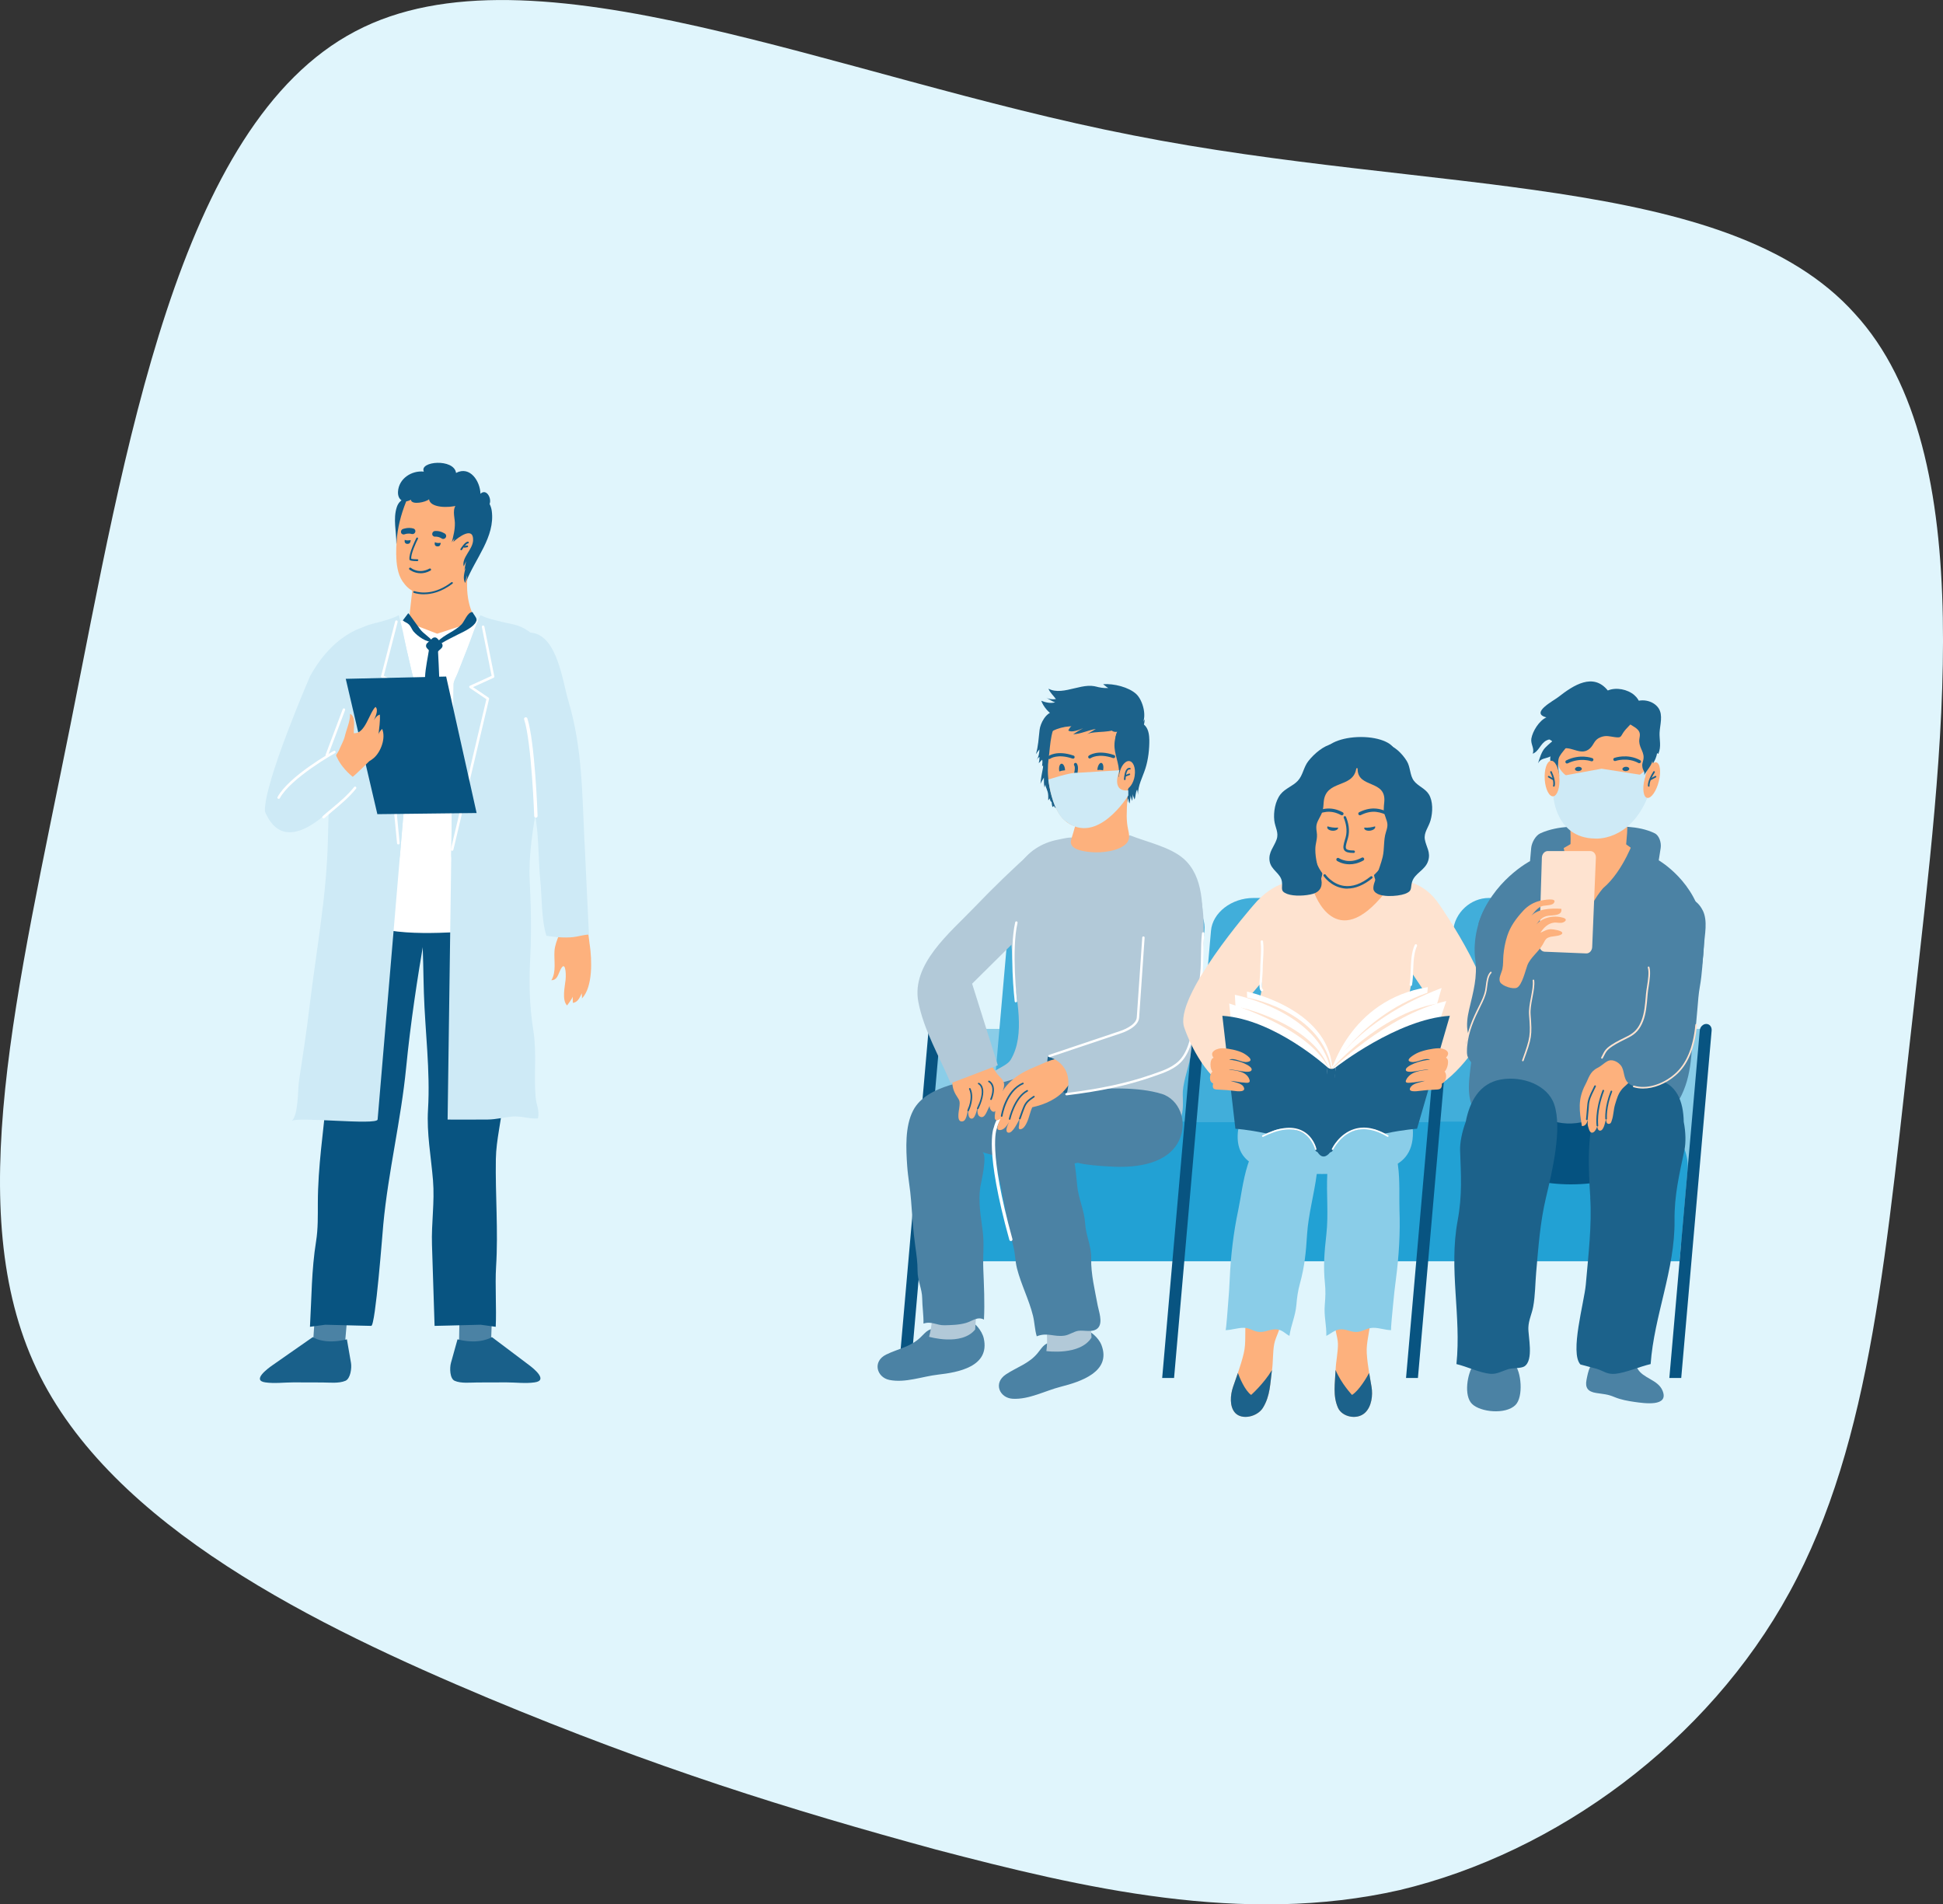 <?xml version="1.0" encoding="UTF-8"?><svg id="a" xmlns="http://www.w3.org/2000/svg" viewBox="0 0 441.42 432.67"><rect x="0" y="0" width="441.42" height="432.67" fill="#333333" stroke="none"/><defs><style>.c{fill:#22a1d4;}.d{fill:#fff;}.e{fill:#1c628b;}.f{fill:#19608a;}.g{fill:#b2c9d8;}.h{fill:#4b82a4;}.i{fill:#fee3d0;}.j{fill:#125b86;}.k{fill:#fdb17d;}.l{fill:#41aeda;}.m{fill:#085481;}.n{fill:#e0f5fc;}.o{fill:#8acde8;}.p{fill:#ceeaf6;}.q{fill:#055280;}</style></defs><path class="n" d="M16.04,164.51C28.38,102.91,40.24,28.38,80.71,7.12c40.1-21.19,109.1,10.45,176.6,23.61,67.94,13.46,135.11,8.32,164.02,40.48,29.21,31.72,19.72,100.46,13.6,156.32-6.43,56.3-9.5,99.74-28.38,134.23-18.58,34.05-52.98,59.17-88.53,67.66-35.62,8.12-72.04-.46-105.43-9.21-33.45-9.12-63.51-18.49-101.66-34.4-38.59-16.21-85.65-38.89-102.63-74.8s-4.6-84.88,7.74-146.49Z"/><g><g><g><g><path class="j" d="M94.55,116.09c1.76-3.67-3.29-4.18-4.39-.91-.91,2.7-.08,5.67-.12,8.43,1.26-2.66,3.25-4.89,4.52-7.52Z"/><g><g><g><polygon class="h" points="104.44 296.63 104.28 305.32 111.56 304.91 111.93 294.8 104.44 296.63"/><path class="f" d="M103.94,304.3l-1.49,5.35c-.32,1.16-.27,3.57,.84,4.07,1.46,.65,3.63,.38,5.17,.38,2.2,0,4.39-.01,6.59-.02,2.06,0,4.35,.3,6.4,0,3.17-.44-.19-3.13-1.2-3.89-1.22-.92-2.44-1.84-3.66-2.76-1.61-1.21-3.23-2.43-4.84-3.64,0,0-2.72,1.82-7.8,.51Z"/><path class="m" d="M94.38,190.13s1.5,22.26,1.5,22.29c.29,4.38,.28,8.8,.42,13.18,.28,8.84,1.47,17.63,.94,26.49-.33,5.39,.69,10.71,1.13,16.06,.41,5-.39,9.71-.23,14.68,.2,6.13,.39,12.27,.59,18.41l3.1-.07,7.36-.19,3.43,.47c.2-4.09-.17-9.53,.08-13.62,.52-8.22-.19-16.29-.05-24.52,.08-4.38,1.27-8.75,1.64-13.12,.76-8.85,.39-17.98,.59-26.87,.16-6.88,1.49-15.16,.06-21.85-1.34-6.34-7.08-10.53-13.51-10.86-1.93-.11-4.45-.4-7.07-.47Z"/><polygon class="h" points="79.12 296.63 78.37 305.32 71.13 304.91 71.82 294.8 79.12 296.63"/><path class="f" d="M78.81,304.3l.93,5.35c.2,1.16-.11,3.57-1.26,4.07-1.53,.65-3.68,.38-5.22,.38-2.2,0-4.39-.01-6.58-.02-2.06,0-4.38,.3-6.4,0-3.12-.44,.52-3.13,1.61-3.89,1.31-.92,2.63-1.84,3.95-2.76,1.74-1.21,3.48-2.43,5.22-3.64,0,0,2.53,1.82,7.75,.51Z"/><path class="m" d="M100.34,190.13l-3.83,22.29c-1.73,10.04-3.25,20.06-4.24,30.14-1.18,12.03-4.06,23.61-5.19,35.61-.17,1.79-1.78,23.09-2.74,23.07l-3.09-.07-7.35-.19-3.48,.47c.38-6.67,.34-12.88,1.39-19.43,.46-2.85,.39-5.76,.4-8.72,.02-8.35,1.25-15.96,1.99-24.21,.05-.49,.09-1,.13-1.5,.75-8.08,1.34-16.18,2-24.26,.57-6.88,.1-15.16,2.24-21.85,2.01-6.34,8.18-10.53,14.64-10.86,1.94-.11,4.49-.4,7.13-.47Z"/><path class="k" d="M102.23,154.02c1.37-1.1,2.82-2.01,4.34-2.95,1.16-.72,2.38-1.34,3.56-2.03,1.25-.71,3.33-1.36,4.1-2.7,2.03-3.51-3.81-4.58-5.77-5.08-1.42-1.88-3.14-5.72-1.96-12.78l-12.64,3.93-.95,8.47c-2.33,.53-6.58,.69-8.1,2.93-1.87,2.75,3.91,6.78,5.52,8.39,1.46,1.44,2.99,3.4,4.75,4.49,2.24,1.38,5.04-.93,6.77-2.39,.12-.1,.24-.2,.37-.3Z"/><g><path class="k" d="M90.02,126.06c.03,1.99,.29,4.37,1.45,6.05,1.51,2.19,3.16,2.9,5.86,2.62,2.9-.3,5.58-1.98,7.66-4.1,1.98-2.02,3.51-4.48,4.42-7.12,.85-2.45,1.17-5.19,.16-7.48-1.52-3.47-6.3-5.8-9.82-6.41-4.02-.7-6.15,.99-7.55,4.51-1.1,2.77-1.91,5.84-2.1,8.9-.06,.92-.11,1.97-.09,3.05Z"/><path class="j" d="M96.33,135.03c-.94,0-1.73-.16-2.3-.33-.11-.03-.17-.15-.14-.25,.03-.11,.14-.17,.25-.14,1.54,.46,4.68,.81,8.41-2.02,.09-.07,.22-.05,.29,.04,.07,.09,.05,.22-.04,.28-2.5,1.89-4.76,2.41-6.48,2.41Z"/><g><path class="j" d="M98.57,121.89c.09,.03,.18,.05,.27,.04,.83-.06,1.49,.4,1.49,.41,.28,.2,.68,.13,.9-.16,.22-.29,.17-.69-.1-.9-.04-.03-1.01-.73-2.31-.64-.35,.02-.63,.33-.63,.69,0,.25,.16,.46,.38,.55Z"/><path class="j" d="M93.78,121.34c-.09,.01-.18,0-.27-.02-.79-.24-1.56,.06-1.57,.07-.34,.13-.7-.02-.82-.35-.11-.33,.06-.71,.39-.84,.05-.01,1.21-.48,2.44-.11,.33,.11,.5,.46,.39,.8-.09,.24-.31,.42-.55,.45Z"/><path class="j" d="M94.83,127.49c-1.31,0-1.65-.18-1.71-.21-.05-.03-.08-.08-.09-.14-.24-1.37,1.49-4.75,1.56-4.9,.05-.1,.17-.14,.27-.09,.1,.05,.14,.17,.09,.27-.47,.91-1.62,3.43-1.53,4.53,.15,.04,.54,.12,1.41,.12,.11,0,.2,.09,.2,.2s-.09,.2-.2,.2Z"/></g><path class="j" d="M104.8,125.02s-.07-.01-.11-.03c-.1-.06-.13-.18-.07-.28,.17-.27,1.02-1.62,1.68-1.65h0c.11,0,.2,.09,.2,.2,0,.11-.08,.21-.2,.21-.32,.01-.99,.87-1.34,1.45-.04,.06-.11,.1-.17,.1Z"/><path class="j" d="M105.52,124.43c-.1,0-.18-.07-.2-.17-.02-.11,.06-.22,.17-.23l.62-.1c.11-.02,.21,.06,.23,.17,.02,.11-.06,.22-.17,.23l-.62,.1s-.02,0-.03,0Z"/><path class="j" d="M103.97,114.27c-1.37,1.33-.68,3.01-.63,4.53,.04,1.58-.34,2.93-.71,4.47,.18-.44,.36-.55,.63-.92-.11,.27-.14,.53-.3,.8,1.23-1.18,4.65-3.62,4.52-.39-.09,2.14-2.64,3.92-2.14,5.91,.2-.42,.4-.75,.55-1.17-.13,.67-.26,1.33-.39,2-.04,.09,.21-.42,.27-.58-.24,1.22-.72,2.48-.07,3.55,.11-.59,.23-1.18,.34-1.77,.04,.53,.01,.97-.14,1.49,2.01-5.23,6.62-10.19,5.82-16.12-.34-2.47-2.4-4.11-4.7-4.37-3.55-.4-3.47,2.49-3.85,5l.8-2.43Z"/></g><path class="d" d="M112.36,209.33c-1.68,1.38-3.74,2.25-6.19,2.35-7.28,.29-21.03,1.42-26.64-3.99-3.25-3.14-3.06-8.23-2.61-12.58,.87-8.37,.13-17.11,.26-25.38,.07-4.85,.03-9.7,.61-14.55,.42-3.54,.35-8,3.42-10.64,2.76-2.38,6.94-2.74,10.29-3.58l7.83,3.02s9.85-3.19,9.89-3.24c.81-.88,6.14,2.32,6.97,2.72,3.97,1.91,4.18,6.74,4.11,10.7-.1,5.7,.08,11.33-.49,17.01-.28,2.75-.84,5.14-.8,7.88,.07,4.25-.5,8.53-.32,12.75,.24,5.84-1.6,13.66-6.32,17.52Z"/></g><path class="d" d="M77.07,179.64c-.08,0-.15-.06-.16-.14-.81-11.14,1.34-27.83,1.36-27.99,0-.09,.08-.14,.17-.14,.09,.01,.15,.09,.13,.18-.02,.17-2.17,16.82-1.36,27.93,0,.09-.06,.16-.14,.17h-.01Z"/></g><g id="b"><path class="m" d="M96.99,147.25c-.3-.32-.26-.84,.07-1.14l1.14-1.06c.34-.31,.85-.3,1.14,.01l1,1.09c.3,.32,.26,.83-.07,1.14l-1.14,1.06c-.33,.31-.85,.3-1.14-.01l-1-1.08Z"/><path class="m" d="M99.48,147.15h-1.95c-.32,2.2-.86,4.47-.97,6.69-.16,3.03-1.96,5.72-1.81,8.83,.11,2.4-.13,4.39-.48,6.75-.05,.36-.75,3.04-.48,3.3l3.27,3.21,3.5-3.22c-.1-2.31,.09-4.86-.39-7.08-.77-3.61-.67-6.73-.36-10.41,.04-.46-.32-8.07-.34-8.07Z"/></g><path class="m" d="M93.97,143.51c-.41-.5-.61-1.19-1.08-1.64-.42-.4-.95-.52-1.38-.91,0,0,1.13-1.48,1.24-1.64,.04-.07,2.41,3.27,2.68,3.63,.81,1.08,2.15,1.73,2.89,2.82-1.31,.33-3.55-1.31-4.34-2.27Z"/><path class="m" d="M99.43,145.76c1.57-1.64,3.85-2.27,5.44-3.91,.67-.7,1.37-2.85,2.48-2.78,.19,.46,.92,1.21,.91,1.7-.03,1.25-2.15,2.35-3.1,2.84-.53,.27-5.58,2.68-5.47,3.08-.03-.11-.31-.88-.25-.93Z"/><g><path class="p" d="M120.58,206.27c.09,3.74,.08,7.49-.12,11.38-.31,5.82-.17,10.93,.72,16.59,.81,5.13,.05,10.01,.52,15.15,.16,1.73,.92,2.86,.52,4.72-1.99,.16-3.82-.6-5.82-.43-1.88,.16-3.62,.66-5.58,.68-.59,0-9.13,.05-9.13,0,0,0,.82-59.41,.82-59.44l.55-39.62c.01-.68,.69-1.76,.94-2.39,.69-1.76,1.38-3.52,2.07-5.27,1.01-2.57,1.82-5.42,3.12-7.86,1.44,.75,3.47,1.17,5.08,1.57,1.24,.31,2.62,.48,3.79,.96,2.77,1.1,4.97,3.56,6.01,6.35,1.49,3.97,.87,8.47,.64,12.93-.37,7.03-1.37,14.11-2.65,21.07-.98,5.3-2,11.91-1.73,17.28,.1,2.13,.19,4.23,.25,6.34Z"/><path class="p" d="M107.07,155.6l3.75,3.13-8.32,36.18,.55-39.62,6.08-15.45s.06,.01,.09,.01l2.8,13.87-4.95,1.89Z"/></g><g><path class="p" d="M73.34,205.92c-.89,7.66-2.13,15.31-3.04,22.94-.67,5.58-1.51,11.14-2.37,16.71-.3,1.93-.09,7.6-1.63,9.12,1.07-1.06,19.36,1.05,19.49-.34,0,0,5.03-59.41,5.03-59.44l3.34-39.62c.06-.68-.4-1.76-.55-2.39-.41-1.76-.81-3.52-1.22-5.27-.59-2.57-1-5.42-1.84-7.86-1.26,.75-3,1.17-4.37,1.57-1.06,.31-2.22,.48-3.25,.96-2.41,1.1-4.48,3.56-5.61,6.35-1.62,3.97-1.54,8.47-1.77,12.93-.53,10.03-.81,20-1.08,30.02-.13,4.79-.56,9.56-1.11,14.33Z"/><path class="p" d="M90.79,155.6l-3.43,3.13,3.45,36.18,3.34-39.62-3.57-15.45s-.05,.01-.08,.01l-3.65,13.87,3.94,1.89Z"/></g></g><path class="j" d="M109.15,112.2c-.05-2.82-2.35-6.44-5.54-4.75-.47-3.34-8.43-2.68-7.32-.3-2.77-.3-5.71,1.58-5.87,4.57-.1,1.91,1.35,2.75,2.92,1.81,.13,1.29,3.43,.57,4.13-.1,.26,2.01,4.5,1.98,6.4,1.42,.51,.62,1.41,1.11,2.02,1.36,.37,.15,2.09,.58,2.47,.19,.29,.35,1.34,.22,1.79,.02,.76-.33,1.25-1.63,.26-1.27,2-.39,.46-4.61-1.27-2.96Z"/></g><path class="j" d="M98.81,123.17c.37,.26,.86,.19,1.28,.17,.14,0-.12,.58-.17,.63-.16,.15-.4,.19-.61,.17-.56-.05-.63-.55-.5-.97Z"/><path class="j" d="M91.96,122.63c.38,.24,.87,.14,1.29,.09,.14-.02-.08,.59-.13,.64-.15,.16-.39,.22-.6,.21-.56-.02-.66-.51-.56-.94Z"/><path class="j" d="M95.55,130.24c-1.51,0-2.51-.82-2.53-.83-.11-.09-.12-.25-.03-.36,.09-.11,.25-.12,.36-.03,.07,.06,1.82,1.47,4.2,.17,.12-.07,.28-.02,.35,.1,.07,.12,.02,.28-.1,.35-.82,.45-1.58,.61-2.24,.61Z"/></g><g><path class="k" d="M133.96,214.57c-.17-1.17-.53-5.58-1.48-6.23-.59-.4-4.78,.11-4.8,.33-.1,1.43-.15,2.43-.68,3.77-.46,1.17-.95,2.37-1.03,3.64-.15,2.12,.47,4.72-.71,6.63,1.16,0,1.46-1,1.84-1.89,1.32-3.15,1.56,.24,1.39,1.81-.15,1.47-.89,4.6,.34,5.81,.39-.57,1.01-1.3,1.29-1.99-.05,.47,.05,.96,.02,1.41,1.11-.14,1.56-1.16,2.02-2.19,0,.37,.09,.84,.05,1.18,2.52-2.64,2.27-8.82,1.76-12.28Z"/><path class="p" d="M132.8,191.64c-.54-11-.47-21.69-3.65-32.3-1.31-4.35-2.48-14.72-8.23-15.57-4.37-.64-7.57,5.1-7.3,8.81,.89,12.27,7.2,23.68,8.41,35.98,.37,3.82,.35,7.77,.73,11.6,.37,3.78,.24,8.92,1.38,12.45,1.88,.3,4.1,.52,6.11,.3,1.18-.13,2.36-.55,3.55-.56-.35-6.85-.65-13.8-.98-20.72Z"/></g><path class="p" d="M84.62,142.01s-8.03,.51-14.18,11.62c0,0-10.59,24.43-10.25,30.75,0,0,8.54,.17,11.62-1.88l10.76-31.26,2.74-9.74-.69,.51Z"/><g><path class="d" d="M102.71,193.3s-.04,0-.07,0c-.15-.04-.25-.19-.21-.35l8.07-34.09-3.78-2.56c-.09-.06-.13-.16-.13-.26,0-.1,.07-.19,.17-.24l4.93-2.25-2.22-11.09c-.03-.16,.07-.31,.23-.34,.15-.03,.31,.07,.34,.23l2.26,11.32c.03,.13-.04,.26-.16,.32l-4.67,2.13,3.52,2.38c.1,.07,.15,.19,.12,.3l-8.11,34.28c-.03,.13-.15,.22-.28,.22Z"/><path class="d" d="M90.49,191.86c-.15,0-.27-.11-.29-.26l-3.13-32.85c0-.09,.03-.18,.09-.24l3.11-2.84-3.55-1.7c-.12-.06-.19-.2-.15-.33l3.21-12.47c.04-.15,.2-.25,.35-.21,.15,.04,.25,.2,.21,.35l-3.15,12.24,3.73,1.79c.09,.04,.15,.12,.16,.22,.01,.09-.02,.19-.09,.25l-3.32,3.03,3.12,32.7c.01,.16-.1,.3-.26,.31h-.03Z"/></g><polygon class="m" points="78.55 154.23 85.73 184.98 108.28 184.72 101.36 153.71 78.55 154.23"/><path class="k" d="M86.8,165.6c-.32,.42-.7,.71-.81,1.3,.16-1.53,.4-2.98,.31-4.54-.59,.15-1.04,.71-1.35,1.28,.35-.84,1.1-2.36,.36-3.03-1.44,1.34-2.33,6.19-4.93,5.97-.06-1.25,.51-3.78-.85-4.4,.08,1.61-.83,3.53-1.19,5.1-.23,1.01-.91,2.12-1.34,3.23-.48,.84-.99,1.63-1.88,2.44,.59,.92,1.52,1.44,2.2,2.26,.57,.7,.78,1.49,1.6,2.05,.32,.23,2.98-2.32,4.95-4.3,.38-.23,.74-.47,1.06-.75,1.62-1.41,2.77-4.57,1.88-6.61Z"/><path class="p" d="M60.19,184.38s9.74-6.49,15.89-13.67c0,0,.51,3.25,4.95,6.49,0,0-15.03,21.01-20.84,7.18Z"/><path class="d" d="M73.51,185.95c-.08,0-.16-.03-.22-.1-.1-.12-.09-.3,.02-.41,.65-.58,1.33-1.14,2.01-1.71,1.8-1.5,3.65-3.06,5.13-4.91,.1-.12,.28-.14,.4-.05,.12,.1,.14,.28,.05,.4-1.51,1.9-3.39,3.48-5.21,5-.67,.56-1.35,1.13-2,1.7-.05,.05-.12,.07-.19,.07Z"/></g><path class="d" d="M63.31,181.51s-.09-.01-.14-.04c-.14-.08-.19-.25-.11-.39,2.6-4.76,12.35-10.24,12.77-10.47,.13-.08,.32-.03,.39,.11,.08,.14,.03,.31-.11,.39-.1,.06-10.02,5.62-12.54,10.24-.05,.1-.15,.15-.25,.15Z"/><path class="d" d="M121.74,185.77c-.21,0-.38-.16-.38-.37,0-.17-.59-16.69-2.28-21.94-.07-.2,.04-.42,.25-.48,.21-.06,.42,.05,.48,.25,1.72,5.36,2.3,21.47,2.32,22.15,0,.21-.16,.39-.37,.4h-.01Z"/><path class="d" d="M74.24,171.87s-.07,0-.1-.02c-.15-.06-.22-.22-.17-.37l3.89-10.35c.05-.15,.22-.23,.37-.17,.15,.06,.22,.22,.17,.37l-3.89,10.35c-.04,.12-.15,.19-.27,.19Z"/></g><g><g><g><polygon class="o" points="229.98 282.6 209.16 282.6 213.43 233.76 234.25 233.76 229.98 282.6"/><path class="l" d="M225.01,257.19l4-45.73c.36-4.11,3.98-7.44,8.09-7.44h29.74c4.11,0,7.15,3.33,6.79,7.44l-4,45.73h-44.62Z"/><path class="l" d="M271.12,257.19l4-45.73c.36-4.11,4.68-7.44,9.64-7.44h35.94c4.96,0,8.69,3.33,8.33,7.44l-4,45.73h-53.91Z"/><polygon class="c" points="322.09 286.56 268.55 286.56 271.31 254.96 324.85 254.96 322.09 286.56"/><path class="c" d="M209.06,286.56l1.8-20.57c.54-6.16,5.97-11.16,12.13-11.16h46.85l-2.78,31.73h-58.01Z"/><path class="m" d="M204.04,313.08l6.91-78.95c.07-.82,.74-1.49,1.48-1.49s1.29,.67,1.22,1.49l-6.91,78.95h-2.7Z"/><polygon class="o" points="361.35 282.6 382.17 282.6 386.44 233.76 365.62 233.76 361.35 282.6"/><path class="l" d="M370.76,257.19l4-45.73c.36-4.11-2.68-7.44-6.79-7.44h-29.74c-4.11,0-7.73,3.33-8.09,7.44l-4,45.73h44.62Z"/><path class="c" d="M381.58,286.56l1.8-20.57c.54-6.16-4.02-11.16-10.18-11.16h-46.85l-2.78,31.73h58Z"/><path class="m" d="M381.95,313.08l6.91-78.95c.07-.82-.47-1.49-1.22-1.49s-1.41,.67-1.48,1.49l-6.91,78.95h2.7Z"/><path class="m" d="M264.03,313.08l6.91-78.95c.07-.82,.73-1.49,1.48-1.49s1.29,.67,1.22,1.49l-6.91,78.95h-2.7Z"/><path class="m" d="M319.43,313.08l6.91-78.95c.07-.82,.73-1.49,1.48-1.49s1.29,.67,1.22,1.49l-6.91,78.95h-2.69Z"/></g><g><g><g><g><path class="h" d="M219.83,300.77c-2.22,.65-4.49,1.38-6.75,1.16-2.11-.21-2.49,.49-3.98,1.94-2.22,2.15-5.14,2.59-7.78,3.89-3.18,1.57-2.13,5.18,.72,5.76,3.63,.74,7.45-.79,11.12-1.21,4.42-.5,11.77-1.77,10.34-8.21-.21-.95-.75-1.85-1.33-2.55-.81-.97-1.17-1.11-2.33-.78Z"/><path class="g" d="M211.82,298.08s-.01,3.12-.75,5.64c0,0,7.36,2.17,10.47-1.65l.54-8.16-10.25,4.17Z"/></g><g><path class="h" d="M246.09,302.85c-2.13,.95-4.3,1.98-6.6,2.08-2.14,.09-2.42,.82-3.72,2.45-1.92,2.41-4.79,3.25-7.25,4.89-2.96,1.98-1.4,5.37,1.54,5.53,3.74,.21,7.35-1.82,10.97-2.74,4.36-1.11,11.56-3.39,9.2-9.48-.35-.89-1.02-1.71-1.7-2.3-.95-.84-1.33-.92-2.44-.43Z"/><path class="g" d="M237.68,301.35s.43,3.06,.04,5.62c0,0,7.68,1.09,10.26-3.08l-.61-8.05-9.69,5.51Z"/></g><path class="h" d="M237.54,245.16c-2.84-.79-6.75-.43-9.78-.33-4.01,.13-8.15,.53-12.09,1.76-3.13,.98-6.61,2.61-8.22,5.72-1.9,3.65-1.61,8.8-1.35,12.59,.18,2.64,.7,5.23,.88,7.83,.25,3.48,.47,6.88,.95,10.33,.28,2.03,.53,3.65,.53,5.77,0,2.15,1.02,3.99,1.05,6.15,.02,1.96,.34,3.87,.29,5.74,1.88-.61,2.98,.43,4.81,.38,1.59-.04,3.28-.07,4.86-.53,1.43-.42,2.63-1.54,4.07-.76,.2-3.86,0-7.74-.15-11.57-.12-2.82,.24-5.6-.12-8.45-.42-3.35-1.09-6.69-.55-10.16,.16-1.02,1.75-7.44,.39-7.88,.02,0,16.33,5.23,24.22,1.63,7.9-3.61-5.9-17.15-9.77-18.23Z"/><path class="h" d="M239.56,251.65l2-17.32,21.06-1.44,3.94,20.93s-18.84,6.26-27-2.16Z"/><path class="g" d="M229.08,206.42c.4,4.74,.79,9.49,1.19,14.23,.5,5.98,2.82,14.44-.69,20.18-1.14,1.87-6.59,2.97-4.59,4.75,1.25,1.11,4.14-.07,5.53-.47,4.63-1.36,4.91,2.8,9.15,2.7,1.85-.04,3.58-1.31,5.42-1.45,2.4-.18,3.16,.98,4.85,2.22,1.77,1.31,2.88,1.85,5.15,1.87,2.35,.03,5.25-.93,7.08,.77,1.36,1.25,1.63,4.42,4.3,4.19,2.99-.26,2.12-5.69,2.25-7.44,.22-2.93,1.51-5.78,1.83-8.77,.95-8.94,2.39-17.91,2.61-26.85,.14-5.96,.4-13.22-4.33-17.31-3.04-2.62-8.32-3.75-12.06-5.23-.41-.16-1.85,1.18-2.22,1.45-.68,.51-1.47,.84-2.26,1.07-1.63,.48-3.22,.53-4.77,.07-1.32-.38-1.91-1.48-3.11-1.94-1.11-.44-2.82,.08-3.99,.3-7.83,1.48-11.6,8.26-11.34,15.66Z"/><path class="h" d="M263.9,248.53c-5.39-1.68-12.74-1.25-18.43-.98-4.38,.2-9.07,.66-13.26,2.46-8.95,3.84-6.29,12.08-4.92,19.09,.91,4.69,1.76,9.45,2.93,14.07,.43,1.68,.4,3.37,.83,5.04,.94,3.67,2.74,7.11,3.63,10.73,.38,1.58,.39,3.11,.85,4.67,2.41-.96,3.87,.19,6.29-.15,1.09-.15,2.12-.94,3.16-1.1,1.36-.2,3.47,.54,4.54-.73,1.05-1.25,.1-3.74-.14-5.03-.63-3.43-1.56-7.14-1.48-10.68,.07-2.86-1.2-5.12-1.37-7.93-.18-3-1.52-5.64-1.8-8.56-.18-1.92-.36-3.84-.7-5.76,.18,1.03,8.2,1.37,9.06,1.41,5.01,.21,12.36-.56,14.87-6.17,1.87-4.17,0-9.13-4.08-10.4Z"/><path class="d" d="M229.66,281.97c-.16,0-.3-.1-.35-.26-5.73-20.65-3.63-25.33-3.54-25.52,1.7-6.94,11.93-8.44,12.37-8.5,.19-.03,.38,.11,.41,.31,.03,.2-.11,.38-.31,.41-.1,.01-10.19,1.49-11.79,8.03-.04,.11-2.05,4.87,3.56,25.08,.05,.19-.06,.39-.25,.44-.03,0-.06,.01-.1,.01Z"/><g><path class="e" d="M237.53,177.64c-.17,.79,.18,1.35,.42,2.04,.25,.73,.2,1.36,.2,2.14,.08-.11,.31-.3,.41-.45-.06,.35,.05,.68,.35,.86,.03,.39,.09,.76,.19,1.14,.06-.07,.27-.21,.33-.27,.28,.65,.84,.58,1.4,.94,.39,.25,1.1,1.34,1.68,1.37,1.55,.08,.87-3.95,.78-4.75-.17-1.63-.73-2.75-2.46-3.58-1.33-.65-3.46-1.22-3.32,.75l.02-.19Z"/><g><path class="e" d="M258.63,176.37c-.07,1.02-.98,2-1.36,2.96-.41,1.04-.47,2.12-.64,3.21-.23-.29-.25-.76-.3-1.16-.17,.4-.27,.83-.38,1.24-.05-.21-.13-.44-.09-.73,.04,.35-.18,.97-.6,.76-.27-.14-.19-1.06-.22-1.31-.11-1.19-.15-2.82,.47-3.96,.46-.85,1.36-1.61,2.33-1.69,1.62-.14,.4,.78,.29,1.52l.5-.85Z"/><path class="e" d="M239.93,164.78c-2.61,1.19-2.57,3.26-2.54,5.76,.03,2.64-.82,4.98-1.01,7.56,.19-.51,.52-.95,.78-1.42-.02,.77,0,1.56,.14,2.27,.07-.4,.23-.71,.34-1.09,.15,.71,.11,1.62,.58,2.13,.16-.23,.31-.53,.4-.78,.05,.06,.16,.4,.18,.41,.69-1.59,.49-3.8,.65-5.5,.16-1.67,.66-3.06,1.25-4.64,.35-.93,1.24-2.73,1-3.69-.21-.86-1.47-1.81-2.14-.67l.37-.34Z"/><path class="k" d="M238.05,174.9c0,2.77,.6,5.49,1.57,8,1.45,3.81,4.78,6.36,9.03,4.25,3.84-1.9,7.02-5.93,8.47-9.85,2.48-6.67,3.32-16.03-4.56-17.9-3.77-.9-8.25-.29-11.22,2.85-2.8,2.95-2.64,6.61-3.12,10.2-.11,.81-.16,1.63-.16,2.44Z"/><path class="k" d="M244.97,184.52c-.35,2.11-.96,4.11-1.6,6.17-.74,2.37,2.86,2.77,4.63,2.92,2.2,.19,6.27-.18,7.95-2.03,.82-.89,.57-2.12,.35-3.1-.23-1.02-.32-2.02-.33-3.1,0-2.35,.24-4.71,.37-7.06,.1-1.91-1.5-1.09-2.49-.27-.54,.44-.95,.98-1.45,1.47-.8,.79-1.87,1.48-2.83,2.09-1.54,.97-3.07,1.95-4.61,2.92Z"/><path class="e" d="M261.1,167.99c-.04-2.84-1.28-4.37-4.29-3.97-2.71,.36-3.8,3.53-3.6,5.88,.19,2.21,1.37,4.37,.91,6.66,.12-.06,.13-.2,.2-.27-.02,.12,.01,.17,.12,.15,.75-1.11,1.09-2.64,2.75-2.16,.5,2.63-1.15,4.98,.04,7.7,.03-.52,.13-1.06,.12-1.58,.03,.48,.27,.82,.4,1.25,.29-.76,.19-1.55,.59-2.27,.05,.4,.2,.83,.18,1.28,.02-2.33,1-3.89,1.7-6.06,.66-2.06,.92-4.45,.89-6.6Z"/><path class="e" d="M259.21,164.95c1.57-1.9,.44-5.85-1.06-7.25-1.71-1.59-5.11-2.43-7.54-2.25,.41,.28,.73,.63,1.18,.87-1.01,.07-1.99-.11-2.91-.36,.37,.17,.7,.31,1.08,.45-3.38-2.02-8.28,1.92-11.77,.06,.35,.91,1.15,1.58,1.7,2.36-.77,.13-1.6,.03-2.23-.33,.69,.37,1.3,.83,2.05,1.07-1.1,.31-2.22,.01-3.16-.36,1.14,2.96,4.79,5.51,8.23,3.69-1.23,.37-2.5,.49-3.69,.86,1.3,.54,2.66,.5,4.1,.51-.83,0-1.71,.11-2.47,.34,1.62,.88,4.38,.34,6.27,.34-.65-.06-1.32,0-1.96,.2,1.2,.97,3.64-.07,5.2,.16,.09,.78,.82,1.08,1.61,.95,.07-.06,.06-.07-.01-.02-.72,1.19-.47,3.4,.5,4.3,1.71,1.55,1.64-1.22,2.44-2.72,.08,.44,.19,1.18,.4,1.69,.44-.63,.62-.65,1.17-.68,.37-1.84,1.74-3.49,1.69-5.4l-.81,1.52Z"/><path class="e" d="M236.78,169.81c-.17-1.94,.3-3.79,1.01-5.66-.15,1.11-.55,2.64-1.01,3.62,.52-1.11,.33-2.48,.95-3.65,.52-.98,1.25-1.74,2.24-2.25,2.18-1.12,6.17-1.51,7.82,.25,2.52,2.68-4.68,2.82-5.82,3.03-2.59,.47-5.14,1.7-5.19,4.67Z"/><path class="e" d="M254.12,165.11c-1.13,1.63-5.34,.83-7.14,1.68,.65-.4,1.37-.77,1.98-1.17-1.71,.26-3.42,1.15-5.15,1.2,.74-.48,1.48-.95,2.25-1.37-.86,.39-2.69,1.08-3.36,.5,1.6-3.21,6.73-3.44,9.75-3.04l1.67,2.2Z"/><path class="k" d="M257.79,176.23c-.26,1.77-1.27,3.16-2.24,3.1-.98-.06-1.55-1.55-1.29-3.32,.27-1.77,1.27-3.16,2.24-3.1,.97,.06,1.55,1.55,1.28,3.32Z"/><path class="e" d="M247.58,172.34c-.11,0-.22-.05-.29-.14-.12-.16-.09-.38,.06-.5,.08-.06,1.94-1.46,5.76-.15,.19,.06,.29,.27,.22,.46-.06,.19-.26,.29-.46,.22-3.42-1.17-5.07,.02-5.09,.03-.06,.05-.14,.07-.22,.07Z"/><path class="e" d="M238.37,172.46c-.11,0-.22-.05-.29-.14-.12-.16-.09-.38,.06-.5,.08-.06,1.94-1.46,5.76-.15,.19,.06,.29,.27,.22,.46-.06,.19-.26,.29-.46,.22-3.42-1.17-5.07,.02-5.08,.04-.06,.05-.14,.07-.22,.07Z"/><path class="e" d="M244.77,180.48c-.46,0-.81-.14-1.05-.41-.6-.69-.28-1.99,.07-3.37,.27-1.09,.58-2.32,.25-2.81-.11-.17-.06-.39,.1-.5,.16-.11,.39-.07,.5,.1,.5,.76,.19,2.03-.15,3.38-.27,1.09-.58,2.32-.23,2.72,.13,.14,.37,.19,.74,.15,.2-.03,.38,.12,.4,.32,.02,.2-.12,.38-.32,.4-.11,.01-.21,.02-.31,.02Z"/><path class="e" d="M245.98,183.21c-1.22,0-2.01-.52-2.06-.56-.16-.11-.21-.33-.1-.5,.11-.16,.33-.21,.5-.1,.08,.05,1.96,1.26,4.42-.62,.16-.12,.39-.09,.51,.07,.12,.16,.09,.38-.07,.51-1.21,.93-2.31,1.2-3.19,1.2Z"/><path class="e" d="M250.6,175.01c.02-.09,.04-.19,.05-.29,.1-.75-.11-1.37-.48-1.39-.36-.02-.74,.58-.84,1.33-.01,.1-.02,.19-.02,.28,.32-.04,.76-.04,1.29,.07Z"/><path class="e" d="M241.96,175.01c0-.09,0-.19-.02-.29-.09-.74-.46-1.27-.82-1.2-.37,.08-.59,.73-.5,1.47,.01,.09,.03,.19,.05,.28,.31-.12,.74-.22,1.29-.26Z"/></g><path class="p" d="M238.17,177.12s5.11-1.72,6.63-1.54l9.52-.57s-2.09,4.94,2,4.57l.02,1.14s-7.06,11.55-14.23,5.86c0,0-2.85-1.44-3.96-9.47Z"/><g><path class="e" d="M255.53,177.24h-.02c-.1-.01-.17-.1-.16-.2v-.08c.05-.52,.16-1.89,.76-2.34,.18-.14,.39-.19,.62-.14,.1,.02,.16,.11,.14,.21-.02,.1-.12,.16-.21,.14-.12-.02-.23,0-.34,.07-.47,.36-.58,1.66-.61,2.09v.09c-.02,.09-.09,.17-.19,.17Z"/><path class="e" d="M255.66,176.46c-.07,0-.14-.04-.17-.12-.04-.09,.01-.2,.1-.23l.93-.36c.09-.03,.2,.01,.23,.1,.04,.09-.01,.2-.1,.23l-.93,.36s-.04,.01-.06,.01Z"/></g><path class="e" d="M239.34,161.69c-1.74,.21-2.98,2.65-3.16,4.13-.23,1.91-.29,3.7-.84,5.54,.12-.18,.51-.77,.8-1.07-.02,.87-.18,1.67-.66,2.47,.19-.33,.39-.65,.69-.77,0,.47-.08,.96-.18,1.4,.28-.25,.51-.57,.78-.78,.13,.44-.01,1.01-.02,1.5,.08-.08,.19-.17,.25-.23-.05,.41-.05,.85,.02,1.25,.99-1.15,.89-4.21,1.02-5.68,.1-1.16,.08-2.42,.49-3.52,.39-1.07,1.06-2.09,1.44-3.14-.11,0-.23-.03-.33-.03-.02-.36,.03-.75,.22-1.07-.18-.09-.44-.12-.67-.07-.03,.09-.01,.17-.04,.26l.2-.18Z"/></g></g><g><g><path class="e" d="M238.07,240.04s-1.33,5.26,4.24,8.56l6.13-5.37-10.32-3.17-.05-.02Z"/><g><path class="k" d="M243.61,243.83c-.32-1.27-1.2-3.04-2.64-3.23-1.74-.23-3.79,.97-5.4,1.61-1.86,.74-3.76,1.64-5.34,2.94-.75,.62-1.43,1.3-2.01,2.08-.89,1.18-1.19,2.73-1.69,4.06-.08,.21-.15,.42-.23,.62-.13,.35-.23,.71-.24,1.05-.05,.32-.09,.64-.07,.97,.03,.62,.47,.76,1.02,.44,.12-.07,.21-.15,.29-.25-.12,.28-.24,.56-.35,.85-.24,.66-.81,1.86,.31,1.78,.83-.06,1.52-.98,1.97-1.81-.43,.91-.95,2.23-.17,2.4,1.03,.22,2.23-2.52,2.61-3.18-.12,.2-.08,1.19-.16,1.51-.16,.61-.08,1.17,.69,.78,.51-.26,.86-.94,1.09-1.42,.54-1.12,.7-2.35,1.23-3.46,2.8-.61,5.76-1.86,7.66-4.28,1.01-1.28,1.77-2.07,1.42-3.45Z"/><path class="e" d="M227.56,253.73s-.02,0-.03,0c-.1-.01-.17-.11-.15-.2,.04-.24,.92-5.8,4.93-7.53,.09-.04,.2,0,.24,.09,.04,.09,0,.2-.09,.24-3.83,1.65-4.7,7.2-4.71,7.25-.01,.09-.09,.15-.18,.15Z"/><path class="e" d="M229.38,254.41s-.03,0-.04,0c-.1-.02-.16-.12-.14-.21,.04-.2,1.14-4.97,4.09-6.53,.09-.05,.2-.01,.24,.08,.05,.09,.01,.2-.07,.24-2.81,1.48-3.9,6.24-3.91,6.29-.02,.08-.09,.14-.18,.14Z"/><path class="e" d="M231.67,254.33s-.04,0-.06-.01c-.09-.03-.14-.14-.11-.23,.1-.28,.2-.55,.3-.83,.21-.59,.42-1.2,.67-1.78,.5-1.22,1.16-1.68,2.17-2.38l.14-.09c.08-.06,.19-.04,.25,.04,.06,.08,.04,.2-.04,.25l-.13,.09c-.99,.69-1.58,1.1-2.04,2.22-.24,.58-.45,1.18-.66,1.77-.1,.28-.2,.56-.3,.84-.03,.07-.1,.12-.17,.12Z"/></g><path class="g" d="M259.49,209.95c-.23,4.59,.41,9.46-.02,13.05-.39,3.12,.04,8.73-2.58,10.49-1.77,1.19-4.77,1.66-6.75,2.35-4.02,1.4-8.04,2.8-12.06,4.2,0,0,6.25,1.46,4.24,8.56,0,0,22.47-2.63,26.4-8.19,2.99-4.24,3.18-12.4,3.91-17.31,.57-3.86,.82-7.84,.84-11.68,.03-5.59-.75-16-9.06-12.57-3.87,1.59-4.75,7.81-4.92,11.11Z"/></g><path class="d" d="M238.43,240.19c-.11,0-.22-.07-.26-.18-.05-.14,.03-.3,.17-.34l16.17-5.43s3.64-1.15,3.75-3.11l1.24-18.12c.01-.15,.13-.28,.29-.25,.15,0,.26,.14,.25,.29l-1.24,18.12c-.13,2.32-3.96,3.54-4.13,3.59l-16.17,5.42s-.06,.01-.09,.01Z"/><path class="d" d="M242.3,248.87c-.13,0-.25-.1-.27-.24-.02-.15,.09-.28,.24-.3,7.68-.94,13.79-2.25,19.22-4.14l.61-.21c2.21-.76,4.72-1.61,6.24-3.52,1.96-2.45,2.49-6.37,2.84-8.95,.18-1.3,.38-2.59,.59-3.88,.34-2.12,.68-4.31,.9-6.47,.15-1.44,.16-2.93,.18-4.36,.02-1.56,.04-3.18,.22-4.76,.02-.15,.15-.26,.3-.24,.15,.02,.25,.15,.24,.3-.18,1.55-.2,3.15-.22,4.7-.02,1.44-.04,2.94-.18,4.41-.22,2.17-.57,4.37-.9,6.5-.2,1.29-.41,2.58-.59,3.87-.36,2.65-.91,6.65-2.96,9.22-1.62,2.03-4.21,2.91-6.49,3.69l-.6,.21c-5.46,1.9-11.61,3.22-19.33,4.16h-.03Z"/></g></g><g><path class="k" d="M222.26,250.66c-.08,.77-.49,2.45,.24,2.96,1.35,.94,1.83-1.8,2.41-2.4-.37,.37,.64,2.22,1.5,.92,.86-1.31,1.09-3.29,1.55-4.74,.64-1.95-.75-2.41-1.64-3.7-1.16-1.69-2.06-3.91-4.21-3.51-2.62,.49-5.61,2.08-5.75,4.97-.06,1.34,.1,2.34,.75,3.49,.81,1.42,1.08,1.19,.81,3.14-.11,.77-.67,3.34,.84,2.97,.97-.24,1.12-2.77,1.22-3.52,.01,.61-.3,3.05,.85,2.91,.86-.1,1.32-2.85,1.41-3.51Z"/><path class="g" d="M234.81,193.18c-4.65,4.12-9.13,8.47-13.43,12.95-5.59,5.84-14.36,12.89-12.75,21.48,1.2,6.39,4.87,12.58,7.35,18.51l10.71-4.09-5.84-18.53,18.7-18.53s4.23-9.87-4.74-11.79Z"/><path class="e" d="M225.15,249.92s-.04,0-.07-.01c-.09-.04-.14-.14-.1-.23,1.21-3.05-.31-3.78-.38-3.81-.09-.04-.13-.15-.09-.24,.04-.09,.15-.13,.24-.09,.08,.03,1.91,.88,.57,4.27-.03,.07-.1,.11-.17,.11Z"/><path class="e" d="M222.16,252.02s-.05,0-.08-.02c-.09-.04-.13-.15-.09-.24,1.23-2.62,1.16-4,.88-4.7-.22-.56-.58-.71-.6-.71-.09-.04-.14-.14-.1-.23,.04-.09,.14-.14,.23-.1,.02,0,.51,.2,.79,.89,.31,.76,.41,2.25-.89,5.01-.03,.07-.09,.1-.16,.1Z"/><path class="e" d="M219.95,252.5s-.05,0-.08-.02c-.09-.04-.13-.15-.08-.24,.01-.03,1.34-2.77,.37-4.78-.04-.09,0-.2,.08-.24,.08-.04,.2,0,.24,.08,1.05,2.16-.31,4.97-.37,5.09-.03,.06-.1,.1-.16,.1Z"/></g><path class="d" d="M230.79,227.74c-.14,0-.25-.1-.27-.24-.01-.12-1.32-11.67,.12-17.96,.03-.15,.17-.24,.33-.2,.14,.03,.24,.18,.2,.32-1.43,6.2-.13,17.66-.11,17.77,.02,.15-.09,.28-.24,.3-.01,0-.02,0-.03,0Z"/></g><g><path class="o" d="M321,257.25c.08,9.67-9.74,9.48-20.72,9.48s-19.83-.74-19.06-9.48c.46-5.24,9.74-9.48,20.72-9.48s19.02,4.27,19.06,9.48Z"/><g><path class="i" d="M294.51,200.12s-5-.19-9.78,5.58c0,0-18.38,21.01-15.64,27.88,0,0,2.63,8.18,8.19,12.64l6.38-7.06-2.72-9.29,11.82-13.94,1.75-15.8Z"/><path class="i" d="M318.31,200.12s5.04-.19,8.81,5.58c0,0,14.71,21.01,10.76,27.88,0,0-4.06,8.18-10.4,12.64l-5.14-7.06,4.34-9.29-9.37-13.94,1.01-15.8Z"/><path class="i" d="M320.1,246.94c0-1.83-.24-3.61-.25-5.48-.02-2.76,.76-5.65,.49-8.36-.33-3.31-.64-5.27,.11-8.7,.65-2.93,.77-5.76,.89-8.68,.08-2.08,.51-4.17,.32-6.19-.15-1.54-.58-2.92-.69-4.46-.2-2.94-.62-4.18-3.64-4.87-2.06-.47-4.33-.24-6.46,.13-4.24,.75-8.37-.4-12.6,.43-2.8,.55-5.29-1.26-7.87,.95-1.88,1.61-2.33,4.38-2.43,6.63-.11,2.69-1.47,5.25-1.93,7.9-.46,2.67,.46,4.95,.62,7.52,.13,2.13-1.12,4.27-.75,6.41,.57,3.26,.09,6.05-.09,9.33-.1,1.73-.64,3.53-.47,5.25,.14,1.4,.48,2.35,.39,3.8-.16,2.55-.42,5.27,2.93,5.23,3.12-.03,5.78-2.02,8.76-2.42,2.85-.39,3.58,.81,5.77,1.64,2.22,.85,3.68-1.44,5.91-1.64,1.68-.15,2.79,.95,4.36,1.12,4.16,.46,6.61-1.05,6.62-5.54Z"/><g><polygon class="e" points="299.14 201.42 294.56 195.37 299.56 190.26 318.18 189.89 319.52 196.95 313.64 201.42 299.14 201.42"/><path class="k" d="M300.71,195.22s.29,4.46-2.15,7.56c0,0,4.83,14.25,16.11,0,0,0-2.92-1.36-2.75-6.76l-11.21-.81Z"/><g><path class="k" d="M315.46,177.96c-2.96-4.91-10.64-5.24-14.62-.44-2.05,2.47-2.16,3.61-2.62,6.68-.62,4.09-.61,8.25,.92,11.97,1.24,2.99,4.64,6.67,8.49,5.35,8.6-2.95,10.65-13.51,8.9-20.75-.24-.98-.56-1.95-1.08-2.8Z"/><path class="e" d="M316.89,171c-.17,1.96-3.9,3.55-8.33,3.55s-7.88-1.59-7.71-3.55c.17-1.96,3.9-3.55,8.33-3.55s7.88,1.59,7.71,3.55Z"/><path class="e" d="M307.99,169.97c-1.76-.26-3.15-1.42-5.19-.99-2.11,.43-4.21,2.24-5.54,3.91-1.12,1.4-1.24,3.26-2.42,4.51-1.12,1.21-2.83,1.7-3.91,3.05-1.25,1.57-1.64,4.1-1.43,5.97,.18,1.58,1.09,2.74,.52,4.33-.6,1.69-1.88,2.87-1.59,4.86,.31,2.12,2.57,2.77,2.81,4.77,.18,1.45-.51,2.06,1.18,2.72,1.52,.58,4.28,.45,5.89-.03,1.92-.58,2.23-2.13,1.76-3.7-.61-2.03-1.26-4.18-1.25-6.38,0-1.49,.56-2.38,.32-3.94-.23-1.53-.07-1.97,.73-3.44,.79-1.44,.72-1.82,.86-3.43,.44-5.06,6.51-3.02,7.36-7.38,.29-1.49,.45-3.79-.45-4.82h.34Z"/><path class="e" d="M309.37,169.97c1.81-.26,3.4-1.42,5.37-.99,2.03,.43,3.81,2.24,4.85,3.91,.87,1.4,.67,3.26,1.63,4.51,.91,1.21,2.53,1.7,3.38,3.05,.98,1.57,.93,4.1,.39,5.97-.46,1.58-1.57,2.74-1.28,4.33,.3,1.69,1.38,2.87,.74,4.86-.68,2.12-3.06,2.77-3.65,4.77-.43,1.45,.16,2.06-1.66,2.72-1.57,.57-6.17,.95-7.02-.78-.4-.81,.34-2.31,.59-3.14,.44-1.49,1.05-2.96,1.41-4.47,.44-1.87,.16-3.86,.75-5.67,.5-1.53,.42-1.97-.12-3.44-.53-1.44-.4-1.82-.26-3.43,.45-5.06-5.97-3.02-6.06-7.38-.03-1.49,.21-3.79,1.29-4.82h-.34Z"/></g><path class="e" d="M306.12,201.9c-.3,0-.6-.02-.9-.07-2.86-.42-4.44-2.67-4.5-2.77-.09-.13-.06-.3,.07-.39,.12-.09,.3-.06,.39,.07,.01,.02,1.52,2.16,4.13,2.53,1.93,.28,3.96-.44,6.07-2.14,.12-.1,.3-.08,.39,.04,.1,.12,.08,.3-.04,.39-1.92,1.55-3.8,2.32-5.61,2.32Z"/></g><g><path class="d" d="M302.2,244.08s4.17-16.92,22.18-19.8l-1.06,12.08-21.12,7.71Z"/><path class="i" d="M302.34,243.18s7.21-12.95,22.98-17.97l-16.56,20.36-6.59-.09,.17-2.29Z"/><path class="d" d="M283.29,225.3s19.81,4.09,19.44,18.96l-14.38-5.67-4.71-2.42-.35-10.88Z"/><path class="d" d="M301.64,243.99s5.68-11.8,25.87-19.52l-8.31,29.19-18.37,2.79,.81-12.46Z"/><path class="i" d="M282.63,226.51s18.16,2.79,20.06,17.2l-14.79-5.21-5.27-11.99Z"/><path class="d" d="M280.78,230.36l-.24-4.34s19.12,3.78,21.8,17.17l-1.99,5.08-12.39-5.7-7.17-12.21Z"/><path class="i" d="M302.42,242.93s10.89-12.52,23.86-14.87l-14.13,14.94-9.38,2.35-.35-2.42Z"/><path class="i" d="M281.96,228.93s17.13,3.9,20.11,14.5l-.82,10.41-10.66-7.71-8.63-17.2Z"/><path class="d" d="M302.07,243.43s12.83-12.83,26.5-15.99l-8.41,24.91-18.94,.84,.86-9.76Z"/><path class="d" d="M280.06,235.72l-.81-7.72s20.83,6.23,23.26,16.73l-3.32,11.34-13.63-4.55-5.5-15.8Z"/><g><path class="e" d="M301.59,242.5s-12.05-10.97-23.89-11.71l2.96,25.66s11.46,.74,19.74,5.95l1.18-19.89Z"/><path class="e" d="M303.45,242.5s13.97-10.97,25.93-11.71l-7.45,25.66s-11.59,.74-20.78,5.95l2.3-19.89Z"/><path class="e" d="M301.59,242.5s.86,.81,1.86,0l-1.4,19.46s-1.41,1.92-2.71-.19l2.25-19.27Z"/></g><path class="k" d="M320.96,245.93c-.91,.09-2.15,.36-1.32-.91,1.06-1.62,3.24-1.8,4.91-2-.82-.24-5.4,1.25-5.16-.05,.12-.7,2.02-1.42,2.57-1.61,.95-.32,1.93-.49,2.94-.61-1.26-.53-2.9,.75-4.26,.52-1.75-.3,.66-1.72,1.48-2.09,1.26-.56,3.23-.96,4.64-1.02,1.21-.05,3.14,.72,1.73,2.16,.92,.31,.36,2.62-.3,3.14,.62,.64,.42,2.36-.61,2.68,.04,1.42-.52,1.39-1.81,1.44-1.06,.04-2.09,.11-3.18,.26-.76,.11-3.13,.41-2.01-.99,.63-.79,2.33-1,3.17-1.28-.92,.06-1.86,.28-2.79,.37Z"/><path class="k" d="M282.27,245.93c.9,.09,2.09,.36,1.48-.91-.77-1.62-2.93-1.8-4.56-2,.86-.24,5.18,1.25,5.17-.05,0-.7-1.77-1.42-2.29-1.61-.89-.32-1.85-.49-2.83-.61,1.35-.53,2.76,.75,4.16,.52,1.8-.3-.36-1.72-1.12-2.09-1.17-.56-3.06-.96-4.46-1.02-1.2-.05-3.26,.72-2.11,2.16-.98,.31-.82,2.62-.25,3.14-.74,.64-.84,2.36,.14,2.68-.29,1.42,.27,1.39,1.56,1.44,1.06,.04,2.07,.11,3.13,.26,.74,.11,3.05,.41,2.18-.99-.49-.79-2.15-1-2.94-1.28,.91,.06,1.81,.28,2.72,.37Z"/></g><path class="d" d="M286.71,225.24s-.07,0-.1-.02c-.59-.22-.54-1.45-.37-3.45,.04-.48,.07-.9,.07-1.14-.01-.85,.04-1.74,.09-2.6,.08-1.36,.16-2.77,0-4.07-.02-.15,.09-.29,.24-.31,.14-.02,.29,.09,.31,.24,.17,1.35,.09,2.79,0,4.17-.05,.85-.1,1.73-.09,2.56,0,.27-.03,.7-.07,1.19-.06,.79-.22,2.65,.03,2.89,.14,.05,.21,.21,.15,.35-.04,.11-.15,.18-.27,.18Z"/><path class="d" d="M320.52,224s-.03,0-.05,0c-.15-.03-.25-.17-.23-.32,.17-.98,.21-2.08,.25-3.23,.08-2.01,.15-4.08,.92-5.76,.06-.14,.22-.2,.37-.14,.14,.06,.2,.23,.14,.37-.72,1.58-.8,3.6-.87,5.55-.04,1.18-.09,2.29-.26,3.31-.02,.14-.14,.23-.28,.23Z"/></g><g><g><path class="k" d="M288.97,311.25c-.41,2.99-.36,5.87-2.06,8.62-1.26,2.01-4.73,2.83-6.3,1.14-1.32-1.44-1.11-4.05-.49-5.88,.36-1.06,.74-2.13,1.11-3.19,.5-1.47,.97-2.95,1.33-4.46,.6-2.53,.15-4.81,.5-7.35,.18-1.28,2.06-2.18,3.17-2.28,1.45-.13,4.33,.39,4.67,1.93,.37,1.67-1.1,3.87-1.41,5.54-.36,1.95-.24,3.97-.5,5.93Z"/><path class="e" d="M288.97,311.25c-.41,2.99-.36,5.87-2.06,8.62-1.26,2.01-4.73,2.83-6.3,1.14-1.32-1.44-1.11-4.05-.49-5.88,.36-1.06,.74-2.13,1.11-3.19,.37,1,1.57,3.97,3.01,4.99,0,0,2.88-2.56,4.74-5.67Z"/></g><g><path class="k" d="M303.42,311.25c-.11,2.99-.67,5.87,.56,8.62,.9,2.01,4.23,2.83,6.1,1.14,1.57-1.44,1.82-4.05,1.52-5.88-.18-1.06-.37-2.13-.55-3.19-.24-1.47-.45-2.95-.54-4.46-.16-2.53,.69-4.81,.79-7.35,.05-1.28-1.68-2.18-2.77-2.28-1.42-.13-4.39,.39-5,1.93-.67,1.67,.42,3.87,.43,5.54,.02,1.95-.46,3.97-.53,5.93Z"/><path class="e" d="M303.42,311.25c-.11,2.99-.67,5.87,.56,8.62,.9,2.01,4.23,2.83,6.1,1.14,1.57-1.44,1.82-4.05,1.52-5.88-.18-1.06-.37-2.13-.55-3.19-.55,1-2.27,3.97-3.89,4.99,0,0-2.43-2.56-3.74-5.67Z"/></g></g><g><path class="o" d="M308.87,302.54c1.09-.25,1.89-.86,3.16-.86,1.41,0,2.6,.51,4.02,.53-.16,0,.41-5.38,.44-5.79,.17-1.98,.4-3.96,.66-5.94,.67-5.13,.98-10.37,.79-15.54-.2-5.48,.98-15.87-5.18-18.17-2.76-1.03-7.21,.12-9.02,2.81-1.37,2.04-2.09,4.79-2.2,7.13-.23,4.58,.3,9.18-.21,13.73-.45,4.03-.73,7.28-.32,11.2,.17,1.63,.11,3.13-.04,4.83-.22,2.58,.41,4.5,.35,7.04,1.02-.48,1.8-1.33,3.07-1.47,1.5-.16,2.58,.73,4.04,.57,.16-.02,.31-.04,.46-.08Z"/><path class="d" d="M302.75,261.28s-.05,0-.08-.02c-.09-.04-.13-.15-.09-.25,.07-.14,1.67-3.46,5.14-4.51,2.31-.7,4.89-.21,7.65,1.45,.09,.05,.12,.17,.06,.25-.05,.09-.17,.12-.26,.06-2.67-1.6-5.14-2.08-7.35-1.41-3.31,1-4.9,4.28-4.91,4.31-.03,.07-.1,.11-.17,.11Z"/></g><g><path class="o" d="M285.54,302.54c-1.05-.25-1.74-.86-3.01-.86-1.41,0-2.69,.51-4.11,.53,.16,0,.53-5.38,.57-5.79,.18-1.98,.3-3.96,.39-5.94,.23-5.13,.83-10.37,1.93-15.54,1.16-5.48,1.79-15.87,8.36-18.17,2.95-1.03,7.19,.12,8.52,2.81,1.01,2.04,1.25,4.79,.96,7.13-.58,4.58-1.91,9.18-2.2,13.73-.25,4.03-.55,7.28-1.63,11.2-.45,1.63-.66,3.13-.8,4.83-.23,2.58-1.2,4.5-1.58,7.04-.93-.48-1.57-1.33-2.81-1.47-1.47-.16-2.71,.73-4.14,.57-.16-.02-.3-.04-.44-.08Z"/><path class="d" d="M298.91,261.28c-.09,0-.16-.06-.18-.15,0-.03-.64-2.76-3.15-3.96-2.17-1.03-5.06-.66-8.6,1.11-.09,.05-.2,.01-.25-.08-.05-.09,0-.2,.08-.25,3.65-1.82,6.65-2.2,8.93-1.11,2.68,1.28,3.32,4.09,3.34,4.21,.02,.1-.04,.2-.14,.22-.01,0-.03,0-.04,0Z"/></g><g><path class="e" d="M306.59,196.37c-1.68,0-2.77-.74-2.84-.78-.17-.12-.21-.35-.09-.52,.11-.17,.34-.21,.52-.1,.09,.06,2.27,1.51,5.2-.11,.17-.1,.4-.03,.5,.15,.1,.18,.03,.41-.15,.5-1.17,.65-2.24,.86-3.14,.86Z"/><path class="e" d="M307.55,193.79c-1.18,0-1.82-.18-2.14-.61-.4-.54-.17-1.32,.14-2.4l.15-.5c.48-1.69,.04-3.36-.42-4.47-.06-.14,0-.31,.15-.36,.14-.06,.3,0,.36,.15,.49,1.19,.97,2.99,.44,4.83l-.15,.51c-.26,.89-.47,1.59-.23,1.91,.19,.26,.75,.38,1.69,.38,.15,0,.28,.12,.28,.28s-.12,.28-.28,.28Z"/><path class="e" d="M297.28,185.73c-.15,0-.29-.09-.35-.24-.07-.19,.03-.41,.22-.48,.29-.11,.58-.22,.87-.34,1.95-.78,4.16-1.67,7.02-.12,.18,.1,.25,.32,.15,.5-.1,.18-.32,.25-.5,.15-2.55-1.38-4.42-.63-6.39,.16-.3,.12-.59,.24-.89,.35-.04,.02-.09,.02-.13,.02Z"/><path class="e" d="M316.46,185.73s-.09,0-.14-.03c-.28-.11-.56-.23-.83-.35-1.84-.79-3.56-1.53-6.37-.15-.18,.09-.41,.01-.5-.17-.09-.18-.01-.41,.17-.5,3.11-1.53,5.17-.65,6.99,.13,.27,.12,.54,.23,.81,.34,.19,.08,.29,.29,.21,.48-.06,.15-.2,.23-.35,.23Z"/><path class="e" d="M303.99,188.16c-.07,.38-.67,.64-1.35,.58-.68-.07-1.17-.43-1.11-.81,.01-.07,.03-.13,.08-.18,.55,.18,1.43,.37,2.38,.28,0,.04,.02,.09,0,.13Z"/><path class="e" d="M309.93,188.16c0,.38,.56,.64,1.25,.58,.69-.07,1.25-.43,1.25-.81,0-.07-.01-.13-.05-.18-.58,.18-1.5,.37-2.42,.28-.02,.04-.03,.09-.03,.13Z"/></g></g></g><g><g><g><g><path class="h" d="M344.03,309.92c-1.74-1.74-7.64-2.24-9.2-.01-1.52,2.17-2.32,7.2-.4,9.07,1.91,1.87,7.61,2.46,9.85,.25,1.87-1.84,1.34-7.72-.25-9.31Z"/><path class="h" d="M371.01,309.51c-.62-.58-1.4-.83-2.71-.94-1.62-.13-3.3,.12-4.94,.37-2.15,.33-2.54,2.63-2.93,4.56-.36,1.83,.34,2.69,2.16,2.98,1.71,.28,2.6,.26,4.18,.93,1.43,.6,3.03,.89,4.56,1.11,2.14,.3,7.96,1.2,6.36-2.59-1.05-2.5-4.46-2.73-5.69-5.02-.33-.6-.64-1.06-1-1.4Z"/><g><path class="q" d="M378.86,258.12c-.53,6.06-10.36,10.97-21.97,10.97s-20.58-4.91-20.05-10.97c.53-6.06,10.36-10.97,21.97-10.97s20.58,4.91,20.05,10.97Z"/><path class="h" d="M376.84,195.47l.44-2.8c.19-1.23-.34-2.83-1.33-3.33-3.79-1.91-9.04-1.5-9.04-1.5l-.76,4.84h5.13c.02,3.51-8.85,12.82-9.84,13.84-.81-1.03-8.05-10.33-7.42-13.84h5.13l.08-4.84s-5.17-.41-9.3,1.5c-1.08,.5-1.96,2.11-2.07,3.34l-.26,2.97s-8.66,4.52-11.73,14.19c0,0,10.51,6.97,24.73,6.26,14.09,.71,26.19-6.01,26.19-6.01-1.38-9.67-9.94-14.62-9.94-14.62Z"/><path class="k" d="M369.46,191.55l.02-.22c.29-2.75,.36-5.51,.08-8.22-.25-2.58-3.46-3.37-5.69-3.38-2.69,0-5,.88-6.25,3.47-1.36,2.82-.68,5.58-.82,8.4-.18,3.69,.04,6.65,3.84,7.97,2.48,.86,4.39-.07,6.57-1.62,1.96-1.4,2.05-4.3,2.25-6.4Z"/><path class="k" d="M369.83,187.49c.26-.24,.51-.5,.75-.76,3.93-4.32,5.49-13.05,5.28-18.42-.08-2.07-.79-4.37-2.31-5.64-1.89-1.58-4.67-2.11-7.13-2.24-4.11-.21-7.56,.02-10.41,3.54-4,4.94-4,13.58-2.58,19.01,1.88,7.18,10.08,10.47,16.41,4.51Z"/><path class="e" d="M371.32,157.96c.58,.5,1.01,1.12,1.22,1.83,.86,2.9-2.35,4.54-3.77,6.67-.63,.95-.44,1.22-1.97,1.01-1.12-.15-1.94-.46-3.18,.03-1.5,.59-1.44,1.66-2.42,2.55-1.93,1.75-4.03-.45-6.04,.01-1.22,.28-1.91,1.35-3.06,1.87-1.1,.5-2.01,.3-2.67,1.48,.32-1.08,.79-2.69,1.62-3.53,.95-.96,1.11-.98,1.94-1.77-1.06,.55-.4-.5-1.63,.11-1.42,.71-1.74,2.53-3.16,3.02,.49-1.18-.51-2.16-.3-3.43,.29-1.68,1.76-4.07,3.42-4.82-3.79-.97,1.63-3.77,2.72-4.63,3.47-2.71,7.9-5.59,11.23-1.48,1.89-.79,4.48-.29,6.05,1.07Z"/><path class="e" d="M356.44,167.84c.68,1.27-1.99,3.08-2.34,4.53-.41,1.69,.51,2.96-.39,4.76,0,.11,0,.11,.01,0-.31-1.51-1.39-3-1.53-4.46-.1-1.13,.61-2.28,.59-3.36-.01-.92-.54-1.36-.7-2.2-.35-1.87,1.13-4.29,3.19-3.98,2.75,.4,2.36,3.3,1.42,5.31l-.25-.59Z"/><path class="k" d="M375.48,196.21s.37,6.94-7.86,11.18c-.06,.04-.12,.07-.19,.09-7.06,3.12-11.19-.01-11.19-.01,0,0-.05,.02-.15,.07-7.75-4.23-7.65-10.95-7.65-10.95l8.1-4.65,.32-.19,5.99,2.75,6.4-2.72,.06-.03,6.15,4.46Z"/><path class="h" d="M354.9,189.89s.42,7.93,4.41,11.9c0,0,3.26,4.46,2.78,9.92l-8.48-2.11-7.93-8.43,2.12-4.71,1.74-4.21,5.36-2.36Z"/><path class="h" d="M371.36,190.39s-2.47,7.44-7.15,11.4c0,0-4.04,4.46-4.52,9.92l8.85-2.11,9.4-8.43-1.3-4.71-1-4.21-4.28-1.86Z"/><path class="h" d="M358.42,206.56c-1.72-1.36-3.09-3.16-4.9-4.4-1.96-1.34-3.97-1.41-6.32-1.69-9.17-1.06-12.99,10.6-12.05,17.49,.55,3.99-.44,7.37-1.37,11.33-.4,1.7-.68,3.6-.31,5.26,.39,1.74,1.02,2.91,.93,4.79-.22,4.66-2.33,11.29,2.15,14.5,2,1.43,4.84,.23,7.07-.45,2.95-.9,4.66-.88,7.24,.5,2.54,1.35,5.45,1.68,8.35,1.11,2.79-.55,5.41-3.13,8.23-2.91,2.33,.18,4.42,1.32,6.96,1.24,3.27-.1,6.03-1.18,7.64-4.54,2.68-5.57,2.23-11.69,2.73-17.58,.63-7.45,5.48-21.71-.84-26.27-1.65-1.19-3.61-3.23-5.68-3.42-2.39-.22-5.44,1.49-7.58,2.71-3.84,2.2-8.42,5.35-12.25,2.31Z"/><path class="e" d="M351.23,272.06c1.39-5.84,3.75-15.66,1.85-21.18-1.51-4.38-7.24-6.49-12.14-5.61-4.86,.87-7.06,5.03-7.95,9.62-.89,2.35-1.33,4.84-1.28,6.39,.19,5.72,.53,10.2-.56,16.07-2.05,11.09,.87,21.57-.27,32.57,2.39,.57,5.4,2.01,7.64,2.21,1.55,.14,2.73-.63,4.19-1.07,.91-.27,2.87-.14,3.61-.62,2.19-1.43,.82-6.85,.9-8.83,.06-1.7,.8-3.09,1.1-4.75,.47-2.53,.46-5.41,.68-7.84,.5-5.66,.89-11.35,2.23-16.96Z"/><path class="e" d="M361.29,272.06c-.37-5.84-1.01-15.66,1.85-21.18,2.27-4.38,8.37-6.49,13.12-5.61,4.71,.87,6.18,5.03,6.26,9.62,.48,2.35,.49,4.84,.16,6.39-1.19,5.72-2.31,10.2-2.25,16.07,.11,11.09-4.64,21.57-5.43,32.57-2.49,.57-5.75,2.01-8.03,2.21-1.92,.17-2.53-.6-4.2-1.13-.35-.11-3.72-.99-3.72-.99-2.46-2.64,.87-14.17,1.22-18.15,.58-6.68,1.4-13.43,1-19.8Z"/></g></g><path class="i" d="M351.63,193.36c-.71,0-1.31,.67-1.34,1.49l-.61,19.84c-.03,.82,.53,1.51,1.24,1.54l9.45,.39c.71,.03,1.31-.62,1.35-1.43l.84-20.33c.03-.82-.52-1.49-1.23-1.49h-9.7Z"/><g><path class="h" d="M347.52,230.77c-.05-.4-.06-.82,.03-1.27,.21-1.04,.28-2.05,.4-3.1,.1-.96,.53-2.23,.43-3.17-.21-2.17-2.72-2.09-4.28-2.18-1.42-.08-4.07-1.72-5.34-.08-.67,.87-.82,2.29-1.04,3.32-.54,2.52-1.24,4.69-2.42,6.95-1.41,2.71-3.1,6.13-1.82,8.93,1.72,3.8,8.19,5.13,11.37,2.03,1.93-1.88,2.38-4.51,2.83-6.96,.16-.87,.07-1.83,.06-2.69,0-.63-.15-1.19-.22-1.77Z"/><path class="k" d="M344.66,224.39c-.91,.47-3.37-.37-3.84-1.22-.48-.86,.31-2.12,.5-3.01,.22-1.03,.14-2.09,.23-3.12,.13-1.5,.39-2.89,.86-4.36,.72-2.23,2.02-4,3.65-5.77,1.04-1.13,2.34-1.9,3.8-2.25,.66-.16,4.15-.82,3.13,.53-.45,.61-2.11,.46-2.75,.71-1.12,.43-1.92,1.7-2.81,2.71,1.53-2.26,4.98-2.25,7.28-2.13,.3,1.62-1.94,1.43-2.96,1.58-1.5,.22-2.05,1.17-3.03,2.34,1.42-1.94,4.21-2.54,6.39-1.89,.79,.23,.83,.67,.08,1.03-.62,.3-1.46,.01-2.11,.08-1.39,.15-2.38,1.15-3.11,2.29,.93-.39,1.48-.82,2.52-.78,.43,.02,2.55,.29,2.43,.91-.13,.62-2.13,.68-2.58,.79-1.17,.29-1.18,.58-1.83,1.73-.94,1.68-2.83,2.99-3.51,4.74-.43,1.12-1.19,4.51-2.37,5.11Z"/><path class="i" d="M332.93,240.02c-.02-.8-.03-1.53,.04-2.32,.3-3.42,1.61-6.29,3.05-9.17l.03-.05c.6-1.22,1.13-2.27,1.37-3.56,.06-.3,.1-.64,.14-.99,.13-1.08,.28-2.31,1.02-3.1,.06-.07,.17-.07,.24,0,.07,.06,.07,.17,0,.24-.66,.71-.8,1.88-.93,2.91-.04,.36-.08,.7-.14,1.01-.25,1.33-.78,2.41-1.4,3.65l-.02,.05c-1.42,2.85-2.72,5.69-3.01,9.04-.07,.77-.05,1.49-.03,2.25l-.17,.04h-.17Z"/><path class="i" d="M345.96,241.12s-.04,0-.06-.01c-.09-.03-.13-.13-.1-.22,1.91-5.23,1.93-5.7,1.58-10.31-.09-1.23,.15-2.5,.38-3.73l.1-.54c.21-1.12,.48-2.52,.34-3.55-.01-.09,.05-.18,.15-.19,.09-.02,.18,.05,.19,.14,.15,1.09-.12,2.51-.34,3.66l-.1,.54c-.23,1.21-.46,2.46-.37,3.64,.37,4.75,.28,5.34-1.6,10.46-.02,.07-.09,.11-.16,.11Z"/></g></g><path class="k" d="M368.46,247.48c.76-.88,2-1.56,2.25-2.75,.26-1.24-.46-2.38-1.34-3.06-.94-.72-1.79-1.68-3.13-1.18-1.21,.45-2.19,1.58-3.32,2.14-1.75,.89-1.95,2.27-2.74,3.77-1.78,3.36-1.38,5.99-.79,9.45,1.22,.02,1.4-1.55,1.49-2.51-.08,.83-.32,1.73-.1,2.54,.1,.38,.32,1.31,.75,1.44,.72,.22,1.24-1.03,1.39-1.56-.14,.5,.23,1.4,.85,1.06,.69-.37,.89-1.98,1.13-2.63-.02,.48,.03,1.29,.71,1.14,.39-.09,.44-.39,.56-.75,.43-1.21,.38-2.46,.76-3.67,.38-1.21,.68-2.42,1.55-3.43Z"/><path class="h" d="M386.83,206.85c-2.39-4.88-9-3.72-10.7,1.81-1.6,5.2-1.25,10.48-1.77,15.74-.27,2.7-.27,7.17-2.25,9.42-2.29,2.61-7.45,2.64-8.05,6.81-.18,1.25,.82,.5,1.46,.33,1.01-.27,2.12,.35,2.74,1.15,.84,1.09,.5,2.92,1.64,3.94,2.5,2.25,7.26,.52,10-1.14,6.16-3.75,5.22-14.88,6.26-20.63,.55-3.05,.68-6.21,.92-9.31,.21-2.65,.93-5.75-.24-8.12Z"/><path class="i" d="M363.93,240.52s-.06,0-.09-.02c-.09-.05-.12-.16-.07-.25,.11-.2,.21-.39,.3-.58,.28-.57,.55-1.1,1.13-1.61,1.04-.9,2.47-1.61,3.74-2.24,.31-.16,.62-.31,.9-.45,1.54-.8,2.4-1.78,3.09-3.52,.64-1.63,.81-3.64,.96-5.41l.05-.61c.05-.52,.14-1.12,.24-1.74,.23-1.47,.49-3.14,.18-4.26-.03-.1,.03-.2,.13-.23,.1-.03,.2,.03,.23,.13,.33,1.2,.06,2.91-.17,4.42-.1,.62-.19,1.21-.23,1.72l-.05,.61c-.15,1.8-.32,3.84-.98,5.52-.72,1.83-1.63,2.87-3.26,3.71-.29,.15-.59,.3-.91,.46-1.25,.62-2.66,1.32-3.66,2.19-.53,.46-.76,.94-1.04,1.5-.09,.19-.19,.39-.31,.59-.03,.06-.1,.1-.16,.1Z"/><path class="i" d="M373.26,247.32c-.75,0-1.47-.1-2.15-.31-.1-.03-.15-.13-.12-.23,.03-.1,.14-.15,.23-.12,2.76,.85,6.38-.18,9.23-2.63,2.65-2.27,4.24-6.04,4.71-11.21,0-.1,.1-.18,.2-.17,.1,0,.18,.1,.17,.2-.48,5.27-2.11,9.13-4.84,11.46-2.25,1.94-4.99,3.01-7.43,3.01Z"/></g><g><path class="p" d="M374.13,176.26l-10.27-1.61-10.2,1.86s.59,3.12-.76,4.41c0,0,.53,9.47,9.45,9.6,0,0,7.74,.76,11.9-9.23,0,0-.45-2.64-.12-5.03Z"/><path class="p" d="M374.14,176.2h-.01s0,.04,0,.06h0s0-.02,.02-.06Z"/></g><path class="k" d="M350.94,177.14c.16,2.23,1.04,3.92,1.96,3.78,.92-.15,1.53-2.07,1.37-4.3-.16-2.23-1.04-3.92-1.96-3.77-.92,.15-1.53,2.07-1.36,4.3Z"/><path class="k" d="M376.86,177.51c-.55,2.23-1.73,3.92-2.62,3.77-.89-.14-1.17-2.07-.61-4.3,.56-2.23,1.73-3.92,2.62-3.78,.89,.15,1.17,2.07,.61,4.3Z"/><path class="e" d="M360.51,254.49h-.02c-.1,0-.18-.1-.17-.2,.03-.36,.07-.72,.1-1.07,.07-.69,.13-1.39,.18-2.09,.08-1.35,.62-2.42,1.18-3.55,.14-.29,.29-.58,.43-.88,.04-.09,.16-.13,.25-.09,.09,.04,.13,.15,.09,.25-.14,.31-.29,.6-.43,.89-.57,1.15-1.06,2.14-1.14,3.41-.04,.7-.11,1.41-.18,2.1-.03,.36-.07,.71-.1,1.07,0,.1-.09,.17-.19,.17Z"/><path class="e" d="M362.9,255.94c-.09,0-.17-.07-.18-.16-.02-.13-.46-3.32,1.35-8.05,.04-.1,.14-.15,.24-.11,.1,.04,.14,.14,.11,.24-1.77,4.63-1.33,7.83-1.33,7.87,.01,.1-.06,.2-.16,.21h-.03Z"/><path class="e" d="M364.89,254.37c-.09,0-.18-.07-.19-.17,0-.11-.22-2.66,1.21-6.29,.04-.1,.15-.14,.24-.1,.1,.04,.14,.15,.1,.24-1.4,3.54-1.18,6.09-1.18,6.12,0,.1-.07,.19-.17,.2h-.02Z"/><path class="e" d="M372.42,173.41c-.06,0-.12-.01-.18-.05-2.54-1.39-5.21-.48-5.23-.47-.19,.06-.4-.03-.47-.23-.07-.19,.03-.41,.23-.47,.12-.04,3-1.03,5.84,.52,.18,.1,.25,.32,.15,.5-.07,.12-.2,.19-.33,.19Z"/><path class="e" d="M356,173.47c-.14,0-.27-.08-.33-.21-.09-.18-.02-.41,.17-.5,3.09-1.54,5.8-.55,5.92-.51,.19,.07,.29,.29,.22,.48-.07,.19-.3,.29-.48,.22-.03-.01-2.53-.91-5.33,.48-.05,.03-.11,.04-.17,.04Z"/><g><path class="e" d="M374.57,178.73c-.09,0-.17-.06-.18-.15,0-.04-.18-1.12,1.23-3.29,.06-.09,.17-.11,.26-.05,.09,.06,.11,.17,.05,.26-1.32,2.03-1.18,3.02-1.18,3.03,.02,.1-.05,.2-.15,.21-.01,0-.02,0-.03,0Z"/><path class="e" d="M374.98,177.25c-.07,0-.13-.04-.16-.1-.05-.09-.01-.2,.08-.25l1.12-.6c.09-.05,.2-.01,.25,.08,.05,.09,.01,.2-.08,.25l-1.12,.6s-.06,.02-.09,.02Z"/></g><g><path class="e" d="M353.01,178.74s-.04,0-.06-.01c-.1-.03-.15-.14-.11-.24h0s.32-1-.65-3.02c-.04-.09,0-.2,.09-.25,.09-.04,.2,0,.25,.09,1.04,2.18,.68,3.26,.66,3.3-.03,.08-.1,.12-.17,.12Z"/><path class="e" d="M352.86,177.25s-.06,0-.09-.03l-1.02-.6c-.09-.05-.12-.17-.06-.25,.05-.09,.17-.12,.25-.06l1.02,.6c.09,.05,.12,.17,.06,.25-.03,.06-.1,.09-.16,.09Z"/></g><path class="e" d="M359.36,174.71c-.02,.27-.39,.49-.82,.49s-.76-.22-.73-.49c.02-.27,.39-.5,.82-.5s.76,.22,.73,.5Z"/><path class="e" d="M370.14,174.71c-.03,.27-.39,.49-.82,.49s-.76-.22-.73-.49c.02-.27,.39-.5,.82-.5s.76,.22,.73,.5Z"/><path class="p" d="M355.77,176.18s-1.66-1.16-1.93-2.88l.27,1.72,.34,2.46,1.76-.42-.39-.88h-.05Z"/><path class="p" d="M372.32,176.18s1.87-1.16,2.44-2.88l-.57,1.72-.77,2.46-1.68-.42,.64-.88h-.05Z"/><path class="e" d="M377.03,166.47c.08-1.77,.84-3.97-.24-5.58-1.23-1.81-4.15-2.38-6.15-1-1.29,.89-1.92,2.33-1.22,3.7,.62,1.23,2.32,1.43,2.96,2.62,.39,.73-.01,1.49,.03,2.28,.08,1.62,1.3,2.52,.92,4.17-.18,.78-.33,.99-.18,1.74,.13,.68,.57,.91,.4,1.7,.29-.65,1.98-2.6,1.8-3.26,.06,.21,.13,.41,.18,.63,.47-.71,.8-1.53,.94-2.35,.15,0,.13,.16,.28,.15,.73-1.69,.21-3.24,.28-4.82Z"/></g></g></svg>